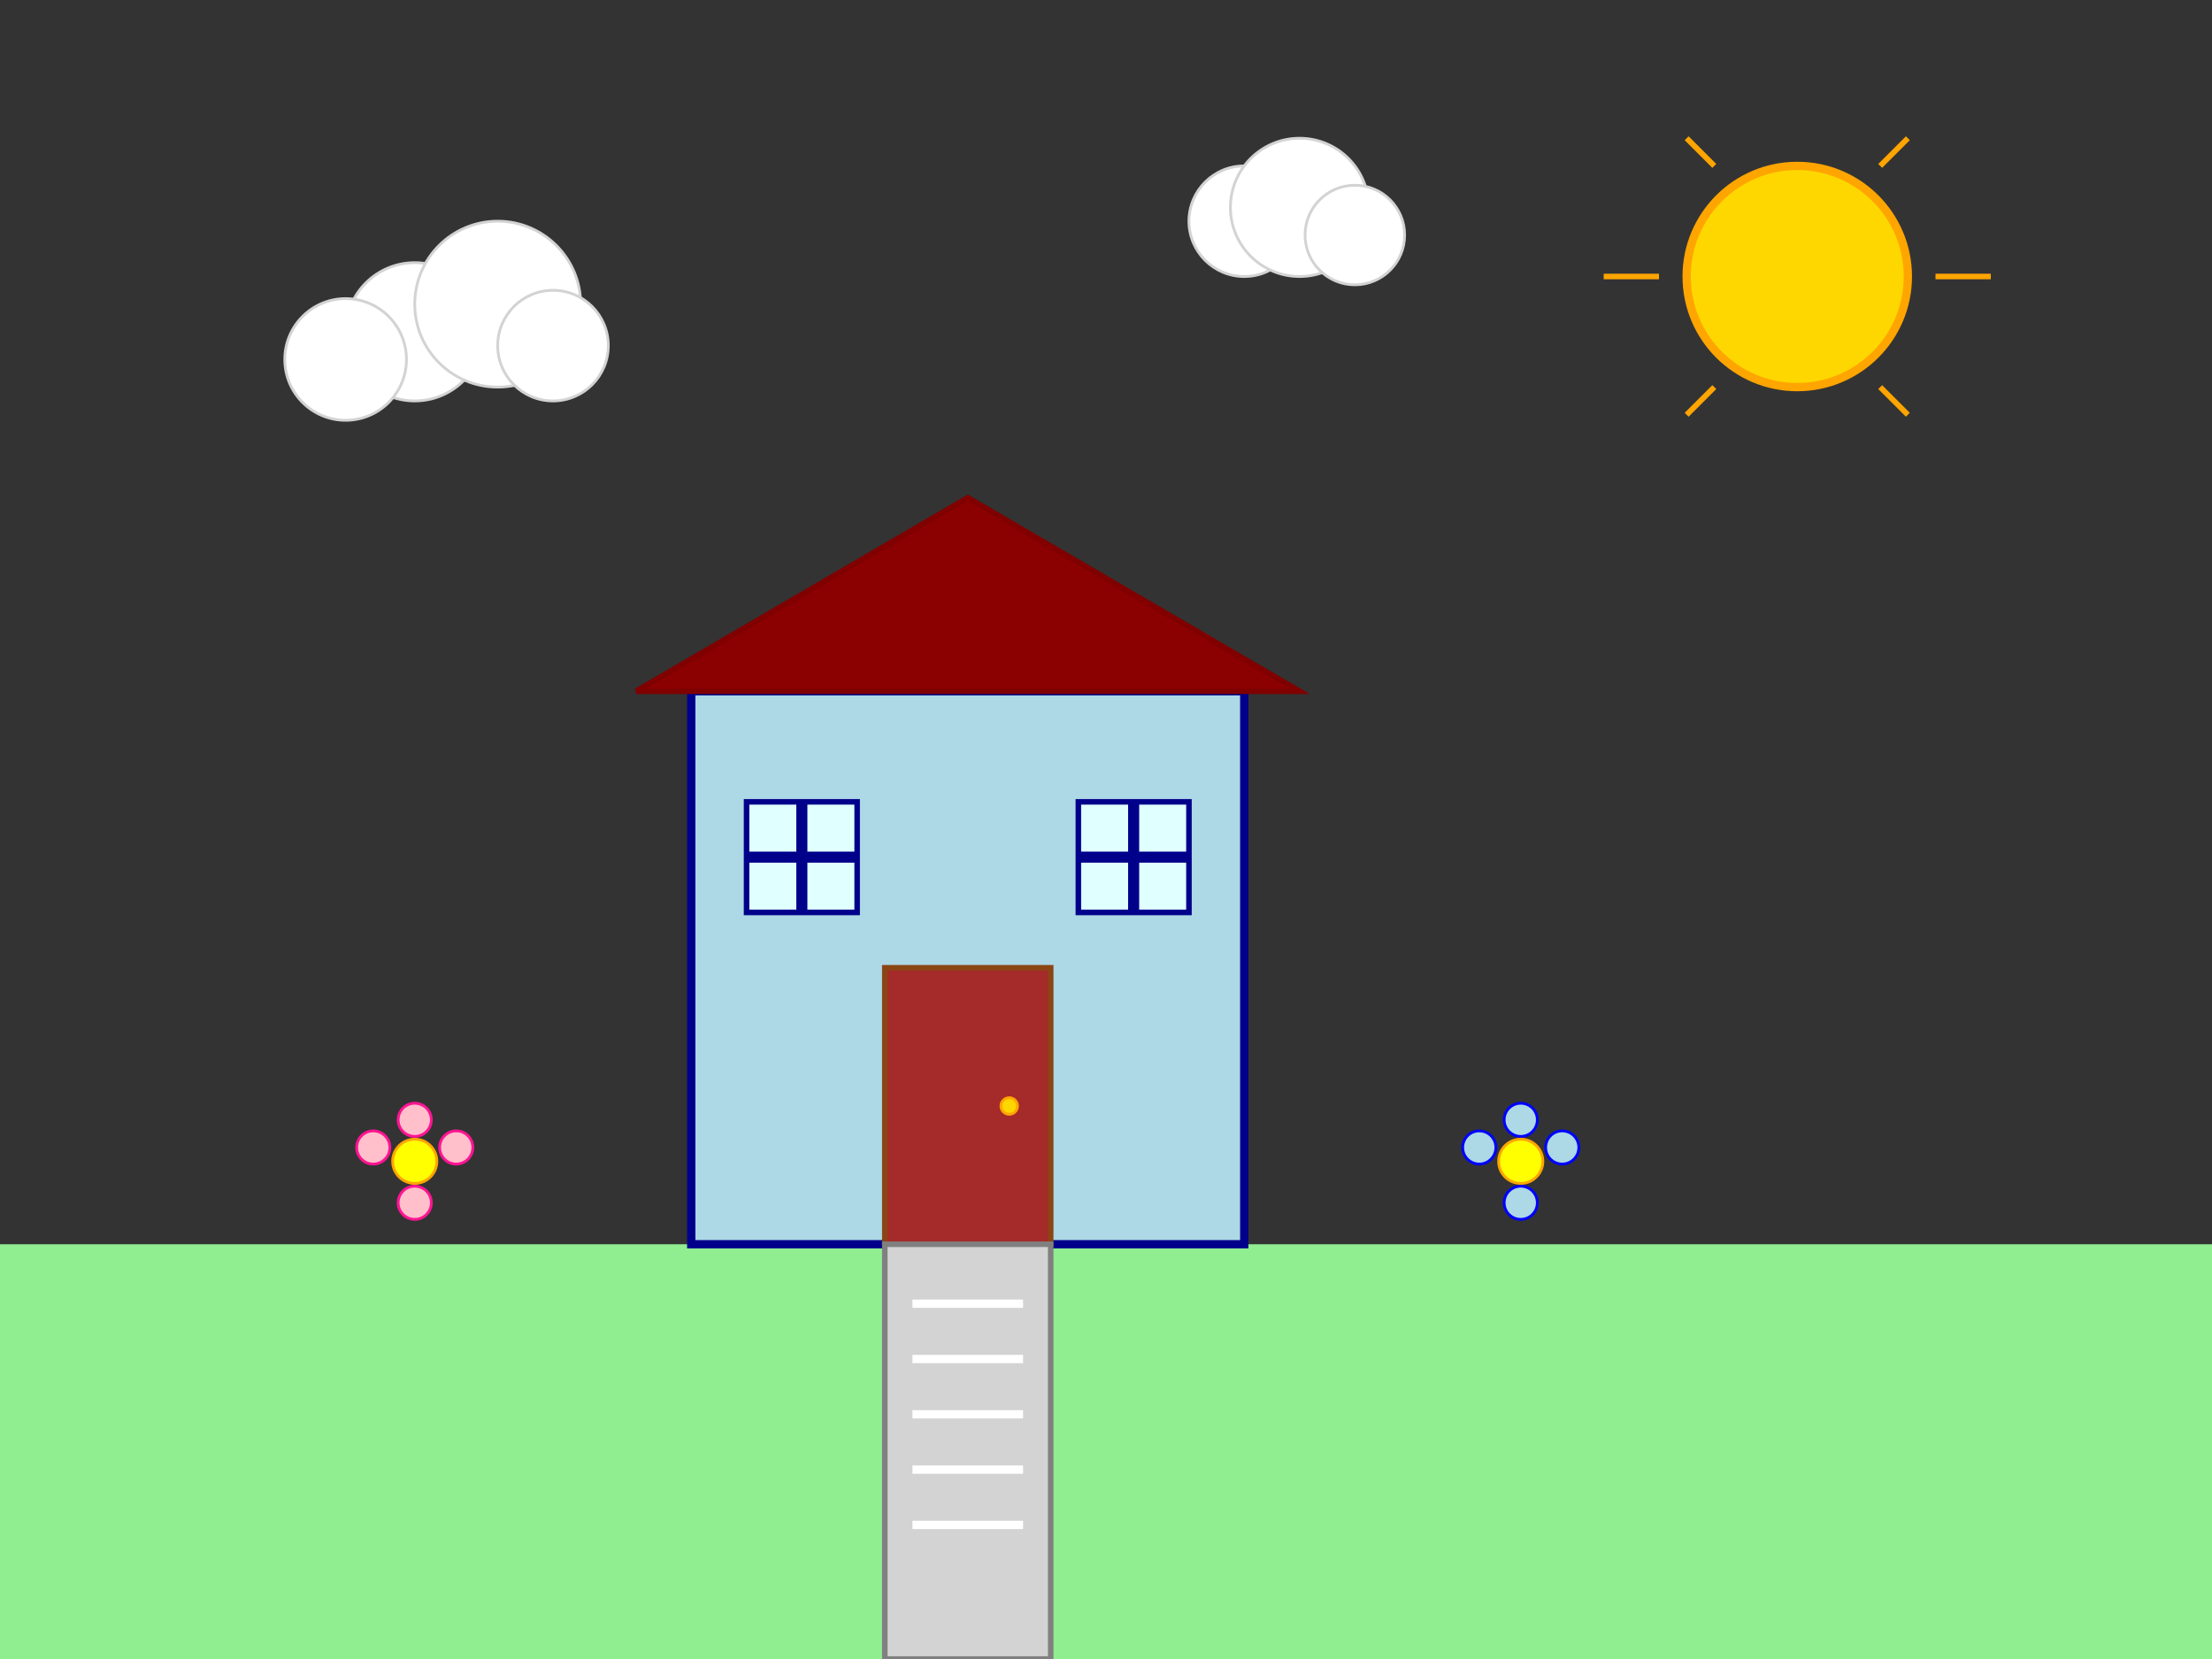<?xml version="1.0" encoding="UTF-8"?>
<svg width="800.0" height="600.0" xmlns="http://www.w3.org/2000/svg" viewBox="0 0 800.0 600.0">
    <rect x="0" y="0" width="800.0" height="600.0" fill="#333333" stroke="none"/>
    <circle cx="0" cy="0" r="40.0" fill="gold" fill-opacity="1.0" stroke="orange" stroke-width="3.0" stroke-opacity="1.0" stroke-linecap="butt" transform="translate(650,100) scale(1,1) rotate(0,0,0) skewX(0) skewY(0)" />
    <polyline points="620.0,60.0 610.0,50.0" fill="none" fill-opacity="1.0" stroke="orange" stroke-width="2.0" stroke-opacity="1.0" stroke-linecap="butt" transform="translate(0,0) scale(1,1) rotate(0,0,0) skewX(0) skewY(0)" />
    <polyline points="680.0,60.0 690.0,50.0" fill="none" fill-opacity="1.0" stroke="orange" stroke-width="2.0" stroke-opacity="1.0" stroke-linecap="butt" transform="translate(0,0) scale(1,1) rotate(0,0,0) skewX(0) skewY(0)" />
    <polyline points="700.0,100.0 720.0,100.0" fill="none" fill-opacity="1.0" stroke="orange" stroke-width="2.0" stroke-opacity="1.0" stroke-linecap="butt" transform="translate(0,0) scale(1,1) rotate(0,0,0) skewX(0) skewY(0)" />
    <polyline points="680.0,140.0 690.0,150.0" fill="none" fill-opacity="1.0" stroke="orange" stroke-width="2.0" stroke-opacity="1.0" stroke-linecap="butt" transform="translate(0,0) scale(1,1) rotate(0,0,0) skewX(0) skewY(0)" />
    <polyline points="620.0,140.0 610.0,150.0" fill="none" fill-opacity="1.0" stroke="orange" stroke-width="2.0" stroke-opacity="1.0" stroke-linecap="butt" transform="translate(0,0) scale(1,1) rotate(0,0,0) skewX(0) skewY(0)" />
    <polyline points="600.0,100.0 580.0,100.0" fill="none" fill-opacity="1.0" stroke="orange" stroke-width="2.0" stroke-opacity="1.0" stroke-linecap="butt" transform="translate(0,0) scale(1,1) rotate(0,0,0) skewX(0) skewY(0)" />
    <circle cx="0" cy="0" r="25.0" fill="white" fill-opacity="1.0" stroke="lightgray" stroke-width="1.0" stroke-opacity="1.0" stroke-linecap="butt" transform="translate(150,120) scale(1,1) rotate(0,0,0) skewX(0) skewY(0)" />
    <circle cx="0" cy="0" r="30.0" fill="white" fill-opacity="1.0" stroke="lightgray" stroke-width="1.0" stroke-opacity="1.0" stroke-linecap="butt" transform="translate(180,110) scale(1,1) rotate(0,0,0) skewX(0) skewY(0)" />
    <circle cx="0" cy="0" r="20.0" fill="white" fill-opacity="1.0" stroke="lightgray" stroke-width="1.0" stroke-opacity="1.0" stroke-linecap="butt" transform="translate(200,125) scale(1,1) rotate(0,0,0) skewX(0) skewY(0)" />
    <circle cx="0" cy="0" r="22.0" fill="white" fill-opacity="1.0" stroke="lightgray" stroke-width="1.0" stroke-opacity="1.0" stroke-linecap="butt" transform="translate(125,130) scale(1,1) rotate(0,0,0) skewX(0) skewY(0)" />
    <circle cx="0" cy="0" r="20.0" fill="white" fill-opacity="1.0" stroke="lightgray" stroke-width="1.0" stroke-opacity="1.0" stroke-linecap="butt" transform="translate(450,80) scale(1,1) rotate(0,0,0) skewX(0) skewY(0)" />
    <circle cx="0" cy="0" r="25.0" fill="white" fill-opacity="1.0" stroke="lightgray" stroke-width="1.0" stroke-opacity="1.0" stroke-linecap="butt" transform="translate(470,75) scale(1,1) rotate(0,0,0) skewX(0) skewY(0)" />
    <circle cx="0" cy="0" r="18.0" fill="white" fill-opacity="1.0" stroke="lightgray" stroke-width="1.0" stroke-opacity="1.0" stroke-linecap="butt" transform="translate(490,85) scale(1,1) rotate(0,0,0) skewX(0) skewY(0)" />
    <rect x="0.0" y="450.0" width="800.0" height="150.0" fill="lightgreen" fill-opacity="1.0" stroke="none" stroke-width="1.0" stroke-opacity="1.0" stroke-linecap="butt" transform="translate(0,0) scale(1,1) rotate(0,0,0) skewX(0) skewY(0)" />
    <rect x="250.0" y="250.0" width="200.0" height="200.0" fill="lightblue" fill-opacity="1.0" stroke="darkblue" stroke-width="3.0" stroke-opacity="1.0" stroke-linecap="butt" transform="translate(0,0) scale(1,1) rotate(0,0,0) skewX(0) skewY(0)" />
    <polyline points="230.0,250.0 350.0,180.0 470.0,250.0 230.0,250.0" fill="darkred" fill-opacity="1.0" stroke="maroon" stroke-width="2.0" stroke-opacity="1.0" stroke-linecap="butt" transform="translate(0,0) scale(1,1) rotate(0,0,0) skewX(0) skewY(0)" />
    <rect x="320.0" y="350.0" width="60.0" height="100.0" fill="brown" fill-opacity="1.0" stroke="saddlebrown" stroke-width="2.0" stroke-opacity="1.0" stroke-linecap="butt" transform="translate(0,0) scale(1,1) rotate(0,0,0) skewX(0) skewY(0)" />
    <circle cx="0" cy="0" r="3.0" fill="gold" fill-opacity="1.0" stroke="orange" stroke-width="1.0" stroke-opacity="1.0" stroke-linecap="butt" transform="translate(365,400) scale(1,1) rotate(0,0,0) skewX(0) skewY(0)" />
    <rect x="270.0" y="290.0" width="40.0" height="40.0" fill="lightcyan" fill-opacity="1.0" stroke="darkblue" stroke-width="2.0" stroke-opacity="1.0" stroke-linecap="butt" transform="translate(0,0) scale(1,1) rotate(0,0,0) skewX(0) skewY(0)" />
    <rect x="270.0" y="308.0" width="40.0" height="4.0" fill="darkblue" fill-opacity="1.0" stroke="none" stroke-width="1.0" stroke-opacity="1.0" stroke-linecap="butt" transform="translate(0,0) scale(1,1) rotate(0,0,0) skewX(0) skewY(0)" />
    <rect x="288.0" y="290.0" width="4.0" height="40.0" fill="darkblue" fill-opacity="1.0" stroke="none" stroke-width="1.0" stroke-opacity="1.0" stroke-linecap="butt" transform="translate(0,0) scale(1,1) rotate(0,0,0) skewX(0) skewY(0)" />
    <rect x="390.0" y="290.0" width="40.0" height="40.0" fill="lightcyan" fill-opacity="1.0" stroke="darkblue" stroke-width="2.0" stroke-opacity="1.0" stroke-linecap="butt" transform="translate(0,0) scale(1,1) rotate(0,0,0) skewX(0) skewY(0)" />
    <rect x="390.0" y="308.0" width="40.0" height="4.0" fill="darkblue" fill-opacity="1.0" stroke="none" stroke-width="1.0" stroke-opacity="1.0" stroke-linecap="butt" transform="translate(0,0) scale(1,1) rotate(0,0,0) skewX(0) skewY(0)" />
    <rect x="408.0" y="290.0" width="4.0" height="40.0" fill="darkblue" fill-opacity="1.0" stroke="none" stroke-width="1.0" stroke-opacity="1.0" stroke-linecap="butt" transform="translate(0,0) scale(1,1) rotate(0,0,0) skewX(0) skewY(0)" />
    <circle cx="0" cy="0" r="8.0" fill="yellow" fill-opacity="1.0" stroke="orange" stroke-width="1.0" stroke-opacity="1.0" stroke-linecap="butt" transform="translate(150,420) scale(1,1) rotate(0,0,0) skewX(0) skewY(0)" />
    <circle cx="0" cy="0" r="6.0" fill="pink" fill-opacity="1.0" stroke="deeppink" stroke-width="1.0" stroke-opacity="1.0" stroke-linecap="butt" transform="translate(135,415) scale(1,1) rotate(0,0,0) skewX(0) skewY(0)" />
    <circle cx="0" cy="0" r="6.0" fill="pink" fill-opacity="1.0" stroke="deeppink" stroke-width="1.0" stroke-opacity="1.0" stroke-linecap="butt" transform="translate(165,415) scale(1,1) rotate(0,0,0) skewX(0) skewY(0)" />
    <circle cx="0" cy="0" r="6.0" fill="pink" fill-opacity="1.0" stroke="deeppink" stroke-width="1.0" stroke-opacity="1.0" stroke-linecap="butt" transform="translate(150,405) scale(1,1) rotate(0,0,0) skewX(0) skewY(0)" />
    <circle cx="0" cy="0" r="6.0" fill="pink" fill-opacity="1.0" stroke="deeppink" stroke-width="1.0" stroke-opacity="1.0" stroke-linecap="butt" transform="translate(150,435) scale(1,1) rotate(0,0,0) skewX(0) skewY(0)" />
    <circle cx="0" cy="0" r="8.0" fill="yellow" fill-opacity="1.0" stroke="orange" stroke-width="1.0" stroke-opacity="1.0" stroke-linecap="butt" transform="translate(550,420) scale(1,1) rotate(0,0,0) skewX(0) skewY(0)" />
    <circle cx="0" cy="0" r="6.0" fill="lightblue" fill-opacity="1.0" stroke="blue" stroke-width="1.0" stroke-opacity="1.0" stroke-linecap="butt" transform="translate(535,415) scale(1,1) rotate(0,0,0) skewX(0) skewY(0)" />
    <circle cx="0" cy="0" r="6.0" fill="lightblue" fill-opacity="1.0" stroke="blue" stroke-width="1.0" stroke-opacity="1.0" stroke-linecap="butt" transform="translate(565,415) scale(1,1) rotate(0,0,0) skewX(0) skewY(0)" />
    <circle cx="0" cy="0" r="6.0" fill="lightblue" fill-opacity="1.0" stroke="blue" stroke-width="1.0" stroke-opacity="1.0" stroke-linecap="butt" transform="translate(550,405) scale(1,1) rotate(0,0,0) skewX(0) skewY(0)" />
    <circle cx="0" cy="0" r="6.0" fill="lightblue" fill-opacity="1.0" stroke="blue" stroke-width="1.0" stroke-opacity="1.0" stroke-linecap="butt" transform="translate(550,435) scale(1,1) rotate(0,0,0) skewX(0) skewY(0)" />
    <rect x="320.0" y="450.0" width="60.0" height="150.0" fill="lightgray" fill-opacity="1.0" stroke="gray" stroke-width="2.0" stroke-opacity="1.0" stroke-linecap="butt" transform="translate(0,0) scale(1,1) rotate(0,0,0) skewX(0) skewY(0)" />
    <rect x="330.0" y="470.0" width="40.0" height="3.0" fill="white" fill-opacity="1.0" stroke="none" stroke-width="1.0" stroke-opacity="1.0" stroke-linecap="butt" transform="translate(0,0) scale(1,1) rotate(0,0,0) skewX(0) skewY(0)" />
    <rect x="330.0" y="490.0" width="40.0" height="3.0" fill="white" fill-opacity="1.0" stroke="none" stroke-width="1.0" stroke-opacity="1.0" stroke-linecap="butt" transform="translate(0,0) scale(1,1) rotate(0,0,0) skewX(0) skewY(0)" />
    <rect x="330.0" y="510.0" width="40.0" height="3.0" fill="white" fill-opacity="1.0" stroke="none" stroke-width="1.0" stroke-opacity="1.0" stroke-linecap="butt" transform="translate(0,0) scale(1,1) rotate(0,0,0) skewX(0) skewY(0)" />
    <rect x="330.0" y="530.0" width="40.0" height="3.0" fill="white" fill-opacity="1.0" stroke="none" stroke-width="1.0" stroke-opacity="1.0" stroke-linecap="butt" transform="translate(0,0) scale(1,1) rotate(0,0,0) skewX(0) skewY(0)" />
    <rect x="330.0" y="550.0" width="40.0" height="3.0" fill="white" fill-opacity="1.0" stroke="none" stroke-width="1.0" stroke-opacity="1.0" stroke-linecap="butt" transform="translate(0,0) scale(1,1) rotate(0,0,0) skewX(0) skewY(0)" />
</svg>
